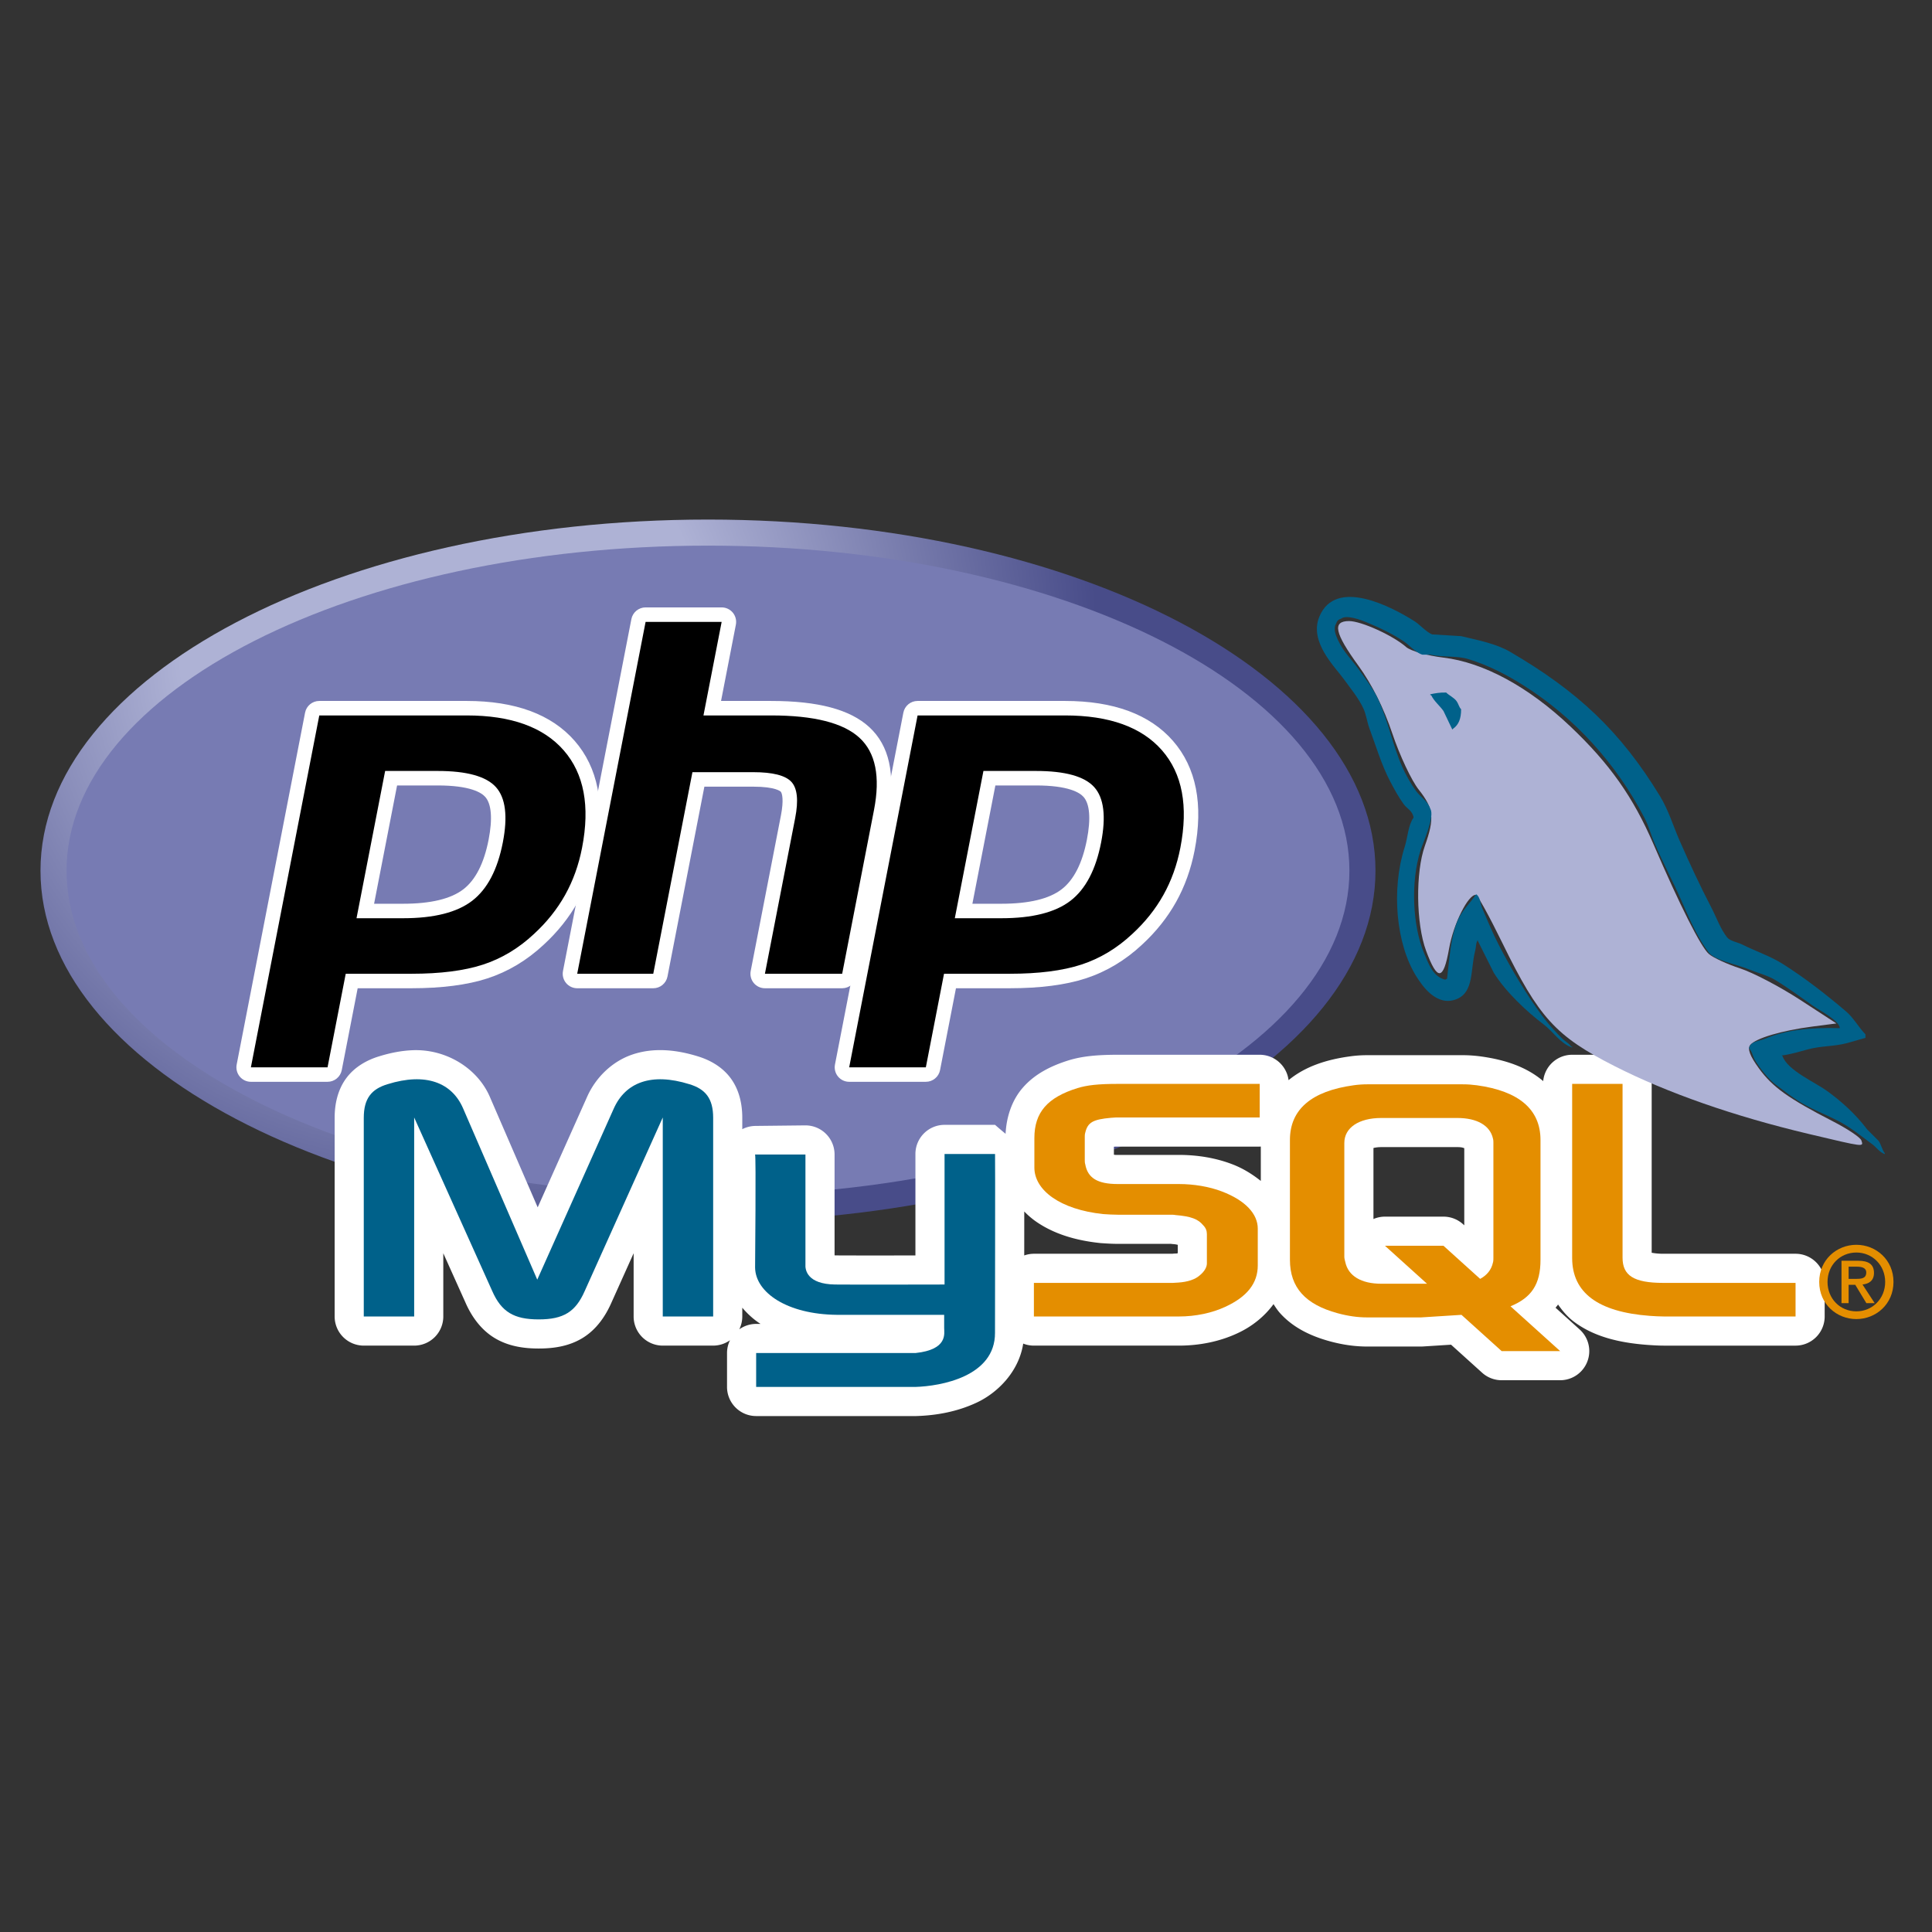 <?xml version="1.0" encoding="UTF-8" standalone="no"?>
<!-- Created with Inkscape (http://www.inkscape.org/) -->

<svg
   xmlns:dc="http://purl.org/dc/elements/1.1/"
   xmlns:cc="http://creativecommons.org/ns#"
   xmlns:rdf="http://www.w3.org/1999/02/22-rdf-syntax-ns#"
   xmlns:svg="http://www.w3.org/2000/svg"
   xmlns="http://www.w3.org/2000/svg"
   xmlns:sodipodi="http://sodipodi.sourceforge.net/DTD/sodipodi-0.dtd"
   xmlns:inkscape="http://www.inkscape.org/namespaces/inkscape"
   width="48"
   height="48"
   viewBox="0 0 48 48"
   id="svg2"
   version="1.1"
   inkscape:version="0.91 r"
   sodipodi:docname="AdminPhpMysql.svg">
  <rect x="0" y="0" width="48" height="48" fill="#333333" stroke="none"/>
  <defs
     id="defs4">
    <clipPath
       id="clipPath3444"
       clipPathUnits="userSpaceOnUse">
      <path
         id="path3446"
         d="M 11.52,162 C 11.52,81.677 135.307,16.561 288,16.561 l 0,0 c 152.693,0 276.481,65.116 276.481,145.439 l 0,0 c 0,80.322 -123.788,145.439 -276.481,145.439 l 0,0 C 135.307,307.439 11.52,242.322 11.52,162"
         inkscape:connector-curvature="0" />
    </clipPath>
    <radialGradient
       spreadMethod="pad"
       r="1"
       id="radialGradient3452"
       gradientUnits="userSpaceOnUse"
       gradientTransform="matrix(363.058,0,0,-363.058,177.52,256.307)"
       fy="0"
       fx="0"
       cy="0"
       cx="0">
      <stop
         style="stop-opacity:1;stop-color:#aeb2d5"
         offset="0"
         id="stop3454" />
      <stop
         style="stop-opacity:1;stop-color:#aeb2d5"
         offset="0.3"
         id="stop3456" />
      <stop
         style="stop-opacity:1;stop-color:#484c89"
         offset="0.75"
         id="stop3458" />
      <stop
         style="stop-opacity:1;stop-color:#484c89"
         offset="1"
         id="stop3460" />
    </radialGradient>
    <clipPath
       id="clipPath3468"
       clipPathUnits="userSpaceOnUse">
      <path
         id="path3470"
         d="M 0,324 576,324 576,0 0,0 0,324 Z"
         inkscape:connector-curvature="0" />
    </clipPath>
    <clipPath
       id="clipPath3480"
       clipPathUnits="userSpaceOnUse">
      <path
         id="path3482"
         d="M 0,324 576,324 576,0 0,0 0,324 Z"
         inkscape:connector-curvature="0" />
    </clipPath>
    <clipPath
       id="clipPath3444-9"
       clipPathUnits="userSpaceOnUse">
      <path
         inkscape:connector-curvature="0"
         id="path3446-6"
         d="M 11.52,162 C 11.52,81.677 135.307,16.561 288,16.561 l 0,0 c 152.693,0 276.481,65.116 276.481,145.439 l 0,0 c 0,80.322 -123.788,145.439 -276.481,145.439 l 0,0 C 135.307,307.439 11.52,242.322 11.52,162" />
    </clipPath>
    <radialGradient
       spreadMethod="pad"
       r="1"
       id="radialGradient3452-4"
       gradientUnits="userSpaceOnUse"
       gradientTransform="matrix(363.058,0,0,-363.058,177.52,256.307)"
       fy="0"
       fx="0"
       cy="0"
       cx="0">
      <stop
         style="stop-opacity:1;stop-color:#aeb2d5"
         offset="0"
         id="stop3454-0" />
      <stop
         style="stop-opacity:1;stop-color:#aeb2d5"
         offset="0.3"
         id="stop3456-9" />
      <stop
         style="stop-opacity:1;stop-color:#484c89"
         offset="0.75"
         id="stop3458-4" />
      <stop
         style="stop-opacity:1;stop-color:#484c89"
         offset="1"
         id="stop3460-2" />
    </radialGradient>
    <clipPath
       id="clipPath3468-6"
       clipPathUnits="userSpaceOnUse">
      <path
         inkscape:connector-curvature="0"
         id="path3470-0"
         d="M 0,324 576,324 576,0 0,0 0,324 Z" />
    </clipPath>
    <clipPath
       id="clipPath3480-9"
       clipPathUnits="userSpaceOnUse">
      <path
         inkscape:connector-curvature="0"
         id="path3482-9"
         d="M 0,324 576,324 576,0 0,0 0,324 Z" />
    </clipPath>
  </defs>
  <sodipodi:namedview
     id="base"
     pagecolor="#ffffff"
     bordercolor="#666666"
     borderopacity="1.0"
     inkscape:pageopacity="0.0"
     inkscape:pageshadow="2"
     inkscape:zoom="13.104166"
     inkscape:cx="26.324726"
     inkscape:cy="29.869305"
     inkscape:document-units="px"
     inkscape:current-layer="layer1"
     showgrid="false"
     inkscape:object-paths="true"
     inkscape:object-nodes="true"
     inkscape:window-width="1366"
     inkscape:window-height="718"
     inkscape:window-x="0"
     inkscape:window-y="0"
     inkscape:window-maximized="1"
     units="px" />
  <g
     inkscape:label="Camada 1"
     inkscape:groupmode="layer"
     id="layer1"
     transform="translate(0,-1004.362)">
    <g
       id="g4890"
       transform="matrix(0.078,0,0,0.078,-5.388,968.985)">
      <g
         id="g3438"
         transform="matrix(0.769,0,0,-0.769,73.113,855.463)">
        <g
           id="g3440">
          <g
             clip-path="url(#clipPath3444-9)"
             id="g3442">
            <g
               id="g3448">
              <g
                 id="g3450">
                <path
                   inkscape:connector-curvature="0"
                   d="M 11.52,162 C 11.52,81.677 135.307,16.561 288,16.561 l 0,0 c 152.693,0 276.481,65.116 276.481,145.439 l 0,0 c 0,80.322 -123.788,145.439 -276.481,145.439 l 0,0 C 135.307,307.439 11.52,242.322 11.52,162"
                   id="path3462"
                   style="fill:url(#radialGradient3452-4);stroke:none" />
              </g>
            </g>
          </g>
        </g>
        <g
           id="g3464">
          <g
             clip-path="url(#clipPath3468-6)"
             id="g3466">
            <g
               id="g3472"
               transform="translate(288,27.359)">
              <path
                 inkscape:connector-curvature="0"
                 d="M 0,0 C 146.729,0 265.68,60.281 265.68,134.641 265.68,209 146.729,269.282 0,269.282 -146.729,269.282 -265.68,209 -265.68,134.641 -265.68,60.281 -146.729,0 0,0"
                 id="path3474"
                 style="fill:#777bb3;fill-opacity:1;fill-rule:nonzero;stroke:none" />
            </g>
          </g>
        </g>
        <g
           id="g3476">
          <g
             clip-path="url(#clipPath3480-9)"
             id="g3478">
            <g
               id="g3484"
               transform="translate(161.734,145.307)">
              <path
                 inkscape:connector-curvature="0"
                 d="m 0,0 c 12.065,0 21.072,2.225 26.771,6.611 5.638,4.341 9.532,11.862 11.573,22.353 1.903,9.806 1.178,16.653 -2.154,20.348 C 32.783,53.086 25.417,55 14.297,55 L -4.984,55 -15.673,0 0,0 Z m -63.063,-67.75 c -0.895,0 -1.745,0.4 -2.314,1.092 -0.57,0.691 -0.801,1.601 -0.63,2.48 L -37.679,81.573 C -37.405,82.982 -36.17,84 -34.734,84 L 26.32,84 C 45.508,84 59.79,78.79 68.767,68.513 77.792,58.182 80.579,43.741 77.05,25.592 75.614,18.198 73.144,11.331 69.709,5.183 66.27,-0.972 61.725,-6.667 56.198,-11.747 49.582,-17.939 42.094,-22.429 33.962,-25.071 25.959,-27.678 15.681,-29 3.414,-29 l -24.722,0 -7.06,-36.322 c -0.274,-1.41 -1.508,-2.428 -2.944,-2.428 l -31.751,0 z"
                 id="path3486"
                 style="fill:#000000;fill-opacity:1;fill-rule:nonzero;stroke:none" />
            </g>
            <g
               id="g3488"
               transform="translate(159.224,197.307)">
              <path
                 inkscape:connector-curvature="0"
                 d="m 0,0 16.808,0 c 13.421,0 18.083,-2.945 19.667,-4.7 2.628,-2.914 3.124,-9.058 1.435,-17.767 C 36.012,-32.217 32.494,-39.13 27.452,-43.012 22.29,-46.986 13.898,-49 2.511,-49 L -9.523,-49 0,0 Z m 28.831,35 -61.055,0 c -2.872,0 -5.341,-2.036 -5.889,-4.855 l -28.328,-145.751 c -0.342,-1.759 0.12,-3.578 1.259,-4.961 1.14,-1.383 2.838,-2.183 4.63,-2.183 l 31.75,0 c 2.873,0 5.342,2.036 5.89,4.855 l 6.588,33.895 22.249,0 c 12.582,0 23.174,1.372 31.479,4.077 8.541,2.775 16.399,7.48 23.354,13.984 5.752,5.292 10.49,11.232 14.08,17.657 3.591,6.427 6.171,13.594 7.668,21.302 3.715,19.104 0.697,34.402 -8.969,45.466 C 63.965,29.444 48.923,35 28.831,35 m -45.633,-90 19.313,0 c 12.801,0 22.336,2.411 28.601,7.234 6.266,4.824 10.492,12.875 12.688,24.157 2.101,10.832 1.144,18.476 -2.871,22.929 C 36.909,3.773 28.87,6 16.808,6 L -4.946,6 -16.802,-55 M 28.831,29 C 47.198,29 60.597,24.18 69.019,14.539 77.44,4.898 79.976,-8.559 76.616,-25.836 75.233,-32.953 72.894,-39.46 69.601,-45.355 66.304,-51.254 61.999,-56.648 56.679,-61.539 50.339,-67.472 43.296,-71.7 35.546,-74.218 27.796,-76.743 17.925,-78 5.925,-78 l -27.196,0 -7.531,-38.75 -31.75,0 28.328,145.75 61.055,0"
                 id="path3490"
                 style="fill:#ffffff;fill-opacity:1;fill-rule:nonzero;stroke:none" />
            </g>
            <g
               id="g3492"
               transform="translate(311.583,116.307)">
              <path
                 inkscape:connector-curvature="0"
                 d="m 0,0 c -0.896,0 -1.745,0.4 -2.314,1.092 -0.571,0.691 -0.802,1.6 -0.631,2.48 L 9.586,68.061 C 10.778,74.194 10.484,78.596 8.759,80.456 7.703,81.593 4.531,83.5 -4.848,83.5 L -27.55,83.5 -43.305,2.428 C -43.579,1.018 -44.814,0 -46.25,0 l -31.5,0 c -0.896,0 -1.745,0.4 -2.315,1.092 -0.57,0.691 -0.801,1.601 -0.63,2.48 l 28.328,145.751 c 0.274,1.409 1.509,2.427 2.945,2.427 l 31.5,0 c 0.896,0 1.745,-0.4 2.315,-1.091 0.57,-0.692 0.801,-1.601 0.63,-2.481 L -21.813,113 2.609,113 c 18.605,0 31.221,-3.28 38.569,-10.028 7.49,-6.884 9.827,-17.891 6.947,-32.719 L 34.945,2.428 C 34.671,1.018 33.437,0 32,0 L 0,0 Z"
                 id="path3494"
                 style="fill:#000000;fill-opacity:1;fill-rule:nonzero;stroke:none" />
            </g>
            <g
               id="g3496"
               transform="translate(293.661,271.057)">
              <path
                 inkscape:connector-curvature="0"
                 d="m 0,0 -31.5,0 c -2.873,0 -5.342,-2.036 -5.89,-4.855 l -28.328,-145.751 c -0.342,-1.759 0.12,-3.578 1.26,-4.961 1.14,-1.383 2.838,-2.183 4.63,-2.183 l 31.5,0 c 2.872,0 5.342,2.036 5.89,4.855 l 15.283,78.645 20.229,0 c 9.363,0 11.328,-2 11.407,-2.086 0.568,-0.611 1.315,-3.441 0.082,-9.781 l -12.531,-64.489 c -0.342,-1.759 0.12,-3.578 1.26,-4.961 1.14,-1.383 2.838,-2.183 4.63,-2.183 l 32,0 c 2.872,0 5.342,2.036 5.89,4.855 l 13.179,67.825 c 3.093,15.921 0.447,27.864 -7.861,35.5 -7.928,7.281 -21.208,10.82 -40.599,10.82 l -20.784,0 6.143,31.605 C 6.231,-5.386 5.77,-3.566 4.63,-2.184 3.49,-0.801 1.792,0 0,0 m 0,-6 -7.531,-38.75 28.062,0 c 17.657,0 29.836,-3.082 36.539,-9.238 6.703,-6.16 8.711,-16.141 6.032,-29.938 l -13.18,-67.824 -32,0 12.531,64.488 c 1.426,7.336 0.902,12.34 -1.574,15.008 -2.477,2.668 -7.746,4.004 -15.805,4.004 l -25.176,0 -16.226,-83.5 -31.5,0 L -31.5,-6 0,-6"
                 id="path3498"
                 style="fill:#ffffff;fill-opacity:1;fill-rule:nonzero;stroke:none" />
            </g>
            <g
               id="g3500"
               transform="translate(409.55,145.307)">
              <path
                 inkscape:connector-curvature="0"
                 d="m 0,0 c 12.065,0 21.072,2.225 26.771,6.611 5.638,4.34 9.532,11.861 11.574,22.353 1.903,9.806 1.178,16.653 -2.155,20.348 C 32.783,53.086 25.417,55 14.297,55 L -4.984,55 -15.673,0 0,0 Z m -63.062,-67.75 c -0.895,0 -1.745,0.4 -2.314,1.092 -0.57,0.691 -0.802,1.601 -0.631,2.48 L -37.679,81.573 C -37.404,82.982 -36.17,84 -34.733,84 L 26.32,84 C 45.509,84 59.79,78.79 68.768,68.513 77.793,58.183 80.579,43.742 77.051,25.592 75.613,18.198 73.144,11.331 69.709,5.183 66.27,-0.972 61.725,-6.667 56.198,-11.747 49.582,-17.939 42.094,-22.429 33.962,-25.071 25.959,-27.678 15.681,-29 3.414,-29 l -24.723,0 -7.057,-36.322 c -0.275,-1.41 -1.509,-2.428 -2.946,-2.428 l -31.75,0 z"
                 id="path3502"
                 style="fill:#000000;fill-opacity:1;fill-rule:nonzero;stroke:none" />
            </g>
            <g
               id="g3504"
               transform="translate(407.039,197.307)">
              <path
                 inkscape:connector-curvature="0"
                 d="M 0,0 16.808,0 C 30.229,0 34.891,-2.945 36.475,-4.7 39.104,-7.614 39.6,-13.758 37.91,-22.466 36.012,-32.217 32.493,-39.13 27.452,-43.012 22.29,-46.986 13.898,-49 2.511,-49 L -9.522,-49 0,0 Z m 28.831,35 -61.054,0 c -2.872,0 -5.341,-2.036 -5.889,-4.855 L -66.44,-115.606 c -0.342,-1.759 0.12,-3.578 1.259,-4.961 1.14,-1.383 2.838,-2.183 4.63,-2.183 l 31.75,0 c 2.872,0 5.342,2.036 5.89,4.855 l 6.587,33.895 22.249,0 c 12.582,0 23.174,1.372 31.479,4.077 8.541,2.775 16.401,7.481 23.356,13.986 5.752,5.291 10.488,11.23 14.078,17.655 3.591,6.427 6.171,13.594 7.668,21.302 3.715,19.105 0.697,34.403 -8.969,45.467 C 63.965,29.444 48.924,35 28.831,35 m -45.632,-90 19.312,0 c 12.801,0 22.336,2.411 28.601,7.234 6.267,4.824 10.492,12.875 12.688,24.157 2.102,10.832 1.145,18.476 -2.871,22.929 C 36.909,3.773 28.87,6 16.808,6 L -4.946,6 -16.801,-55 M 28.831,29 C 47.198,29 60.597,24.18 69.019,14.539 77.441,4.898 79.976,-8.559 76.616,-25.836 75.233,-32.953 72.894,-39.46 69.601,-45.355 66.304,-51.254 61.999,-56.648 56.679,-61.539 50.339,-67.472 43.296,-71.7 35.546,-74.218 27.796,-76.743 17.925,-78 5.925,-78 l -27.196,0 -7.53,-38.75 -31.75,0 28.328,145.75 61.054,0"
                 id="path3506"
                 style="fill:#ffffff;fill-opacity:1;fill-rule:nonzero;stroke:none" />
            </g>
          </g>
        </g>
      </g>
      <path
         id="path4794"
         d="m 280.598,888.059 c -3.515,-0.133 -6.914,0.298 -10.145,1.4 -6.46,2.204 -11.611,7.323 -14.322,13.348 a 9.279,9.279 0 0 0 -0.008,0.019 l -15.781,35.291 -15.232,-35.178 -0.006,-0.014 c -3.967,-9.184 -13.989,-15.264 -24.541,-14.859 l -0.002,0 c -3.502,0.135 -7.084,0.817 -10.762,1.961 -3.732,1.134 -7.739,3.282 -10.463,6.998 -2.729,3.724 -3.666,8.249 -3.666,12.572 l 0,63.285 a 9.279,9.279 0 0 0 9.277,9.277 l 16.053,0 a 9.279,9.279 0 0 0 9.277,-9.277 l 0,-20.139 7.074,15.734 c 0.001,0.003 0.003,0.005 0.004,0.008 1.93,4.399 4.9,8.605 9.24,11.236 4.342,2.633 9.207,3.363 14.072,3.363 4.866,0 9.733,-0.735 14.053,-3.398 4.32,-2.664 7.201,-6.861 9.107,-11.207 l 7.076,-15.736 0,20.139 a 9.279,9.279 0 0 0 9.277,9.277 l 16.053,0 a 9.279,9.279 0 0 0 5.369,-1.721 9.279,9.279 0 0 0 -0.951,4.082 l 0,10.799 a 9.279,9.279 0 0 0 9.277,9.277 l 50.688,0 a 9.279,9.279 0 0 0 0.271,0 c 4.991,-0.146 12.216,-0.936 19.445,-4.361 6.423,-3.043 13.255,-9.671 14.66,-18.719 a 9.279,9.279 0 0 0 3.4,0.646 l 46.15,0 c 6.681,0 13.091,-1.318 18.715,-3.949 4.568,-2.103 8.611,-5.341 11.465,-9.27 0.637,0.994 1.281,1.985 2.074,2.867 4.116,4.58 9.672,7.287 15.867,8.977 a 9.279,9.279 0 0 0 0.002,0 c 4.105,1.119 8.066,1.666 11.873,1.666 l 17.17,0 a 9.279,9.279 0 0 0 0.588,-0.018 l 8.977,-0.57 9.891,8.93 a 9.279,9.279 0 0 0 6.217,2.391 l 18.639,0 a 9.279,9.279 0 0 0 6.217,-16.164 l -7.68,-6.932 c 0.22,-0.298 0.485,-0.55 0.689,-0.863 0.036,-0.056 0.056,-0.118 0.092,-0.174 1.441,2.071 3.076,3.996 5.102,5.512 6.247,4.673 14.117,6.672 23.408,7.367 a 9.279,9.279 0 0 0 0.076,0.006 c 1.543,0.102 3.29,0.225 5.244,0.225 l 41.83,0 a 9.279,9.279 0 0 0 9.277,-9.277 l 0,-10.703 A 9.279,9.279 0 0 0 641,952.902 l -42.139,0 c -1.716,0 -2.823,-0.173 -3.688,-0.32 l 0,-53.789 a 9.279,9.279 0 0 0 -9.277,-9.277 l -16.053,0 a 9.279,9.279 0 0 0 -9.227,8.389 c -5.3,-4.517 -12.071,-6.784 -19.852,-7.857 a 9.279,9.279 0 0 0 -0.049,-0.006 c -1.863,-0.247 -3.744,-0.389 -5.705,-0.389 l -30.471,0 c -1.841,0 -3.734,0.124 -5.648,0.404 -7.563,1.049 -14.15,3.263 -19.377,7.547 a 9.279,9.279 0 0 0 -9.193,-8.088 l -45.072,0 c -6.875,0 -11.474,0.481 -15.629,1.727 a 9.279,9.279 0 0 0 -0.098,0.029 c -5.751,1.794 -10.894,4.383 -14.711,8.793 -3.507,4.052 -5.174,9.38 -5.434,14.625 -1.548,-1.263 -3.355,-2.85 -3.355,-2.85 l -16.086,0 a 9.279,9.279 0 0 0 -9.277,9.277 l 0,32.318 c -2.603,0.005 -3.23,0.006 -6.609,0.01 -8.123,0.009 -17.001,0.004 -18.873,-0.025 l -0.002,0 c -0.181,-0.003 -0.115,-0.019 -0.27,-0.025 l 0,-32.107 a 9.279,9.279 0 0 0 -9.379,-9.277 l -15.871,0.174 a 9.279,9.279 0 0 0 -4.145,1.041 l 0,-3.627 c 0,-4.324 -0.937,-8.849 -3.666,-12.572 -2.724,-3.716 -6.732,-5.864 -10.463,-6.998 -3.674,-1.143 -7.287,-1.837 -10.785,-1.969 z m 190.074,30.693 0,10.953 c -2.695,-2.143 -5.699,-4.021 -9.076,-5.309 -5.36,-2.06 -11.209,-2.982 -17.051,-2.982 l -19.449,0 c -1.14,0 -0.817,0.006 -1.217,-0.074 l 0,-2.529 c 0.086,-0.019 0.966,-0.041 0.6,-0.041 l 45.844,0 a 9.279,9.279 0 0 0 0.35,-0.018 z m 38.357,0.18 24.283,0 c 1.377,0 1.738,0.201 2.168,0.342 l 0,24.564 -0.408,-0.369 a 9.279,9.279 0 0 0 -6.217,-2.391 l -18.639,0 a 9.279,9.279 0 0 0 -3.664,0.758 l 0,-22.617 c 0.568,-0.143 1.39,-0.287 2.477,-0.287 z m -113.703,20.498 c 1.144,1.186 2.392,2.267 3.723,3.195 5.502,3.837 12.404,6.02 20.449,6.863 a 9.279,9.279 0 0 0 0.354,0.031 c 1.544,0.102 3.29,0.225 5.244,0.225 l 16.67,0 c 0.621,0 0.931,0.162 -0.332,-0.121 a 9.279,9.279 0 0 0 1.283,0.195 c 0.979,0.079 0.974,0.137 1.502,0.23 l 0,2.684 c -0.191,0.03 -0.205,0.072 -0.447,0.088 l 0.447,-0.014 0,0.004 c -1.259,0.017 -1.885,0.092 -1.525,0.092 l -44.299,0 a 9.279,9.279 0 0 0 -3.078,0.537 c 10e-4,-1.414 0.003,-2.504 0.004,-3.932 0.003,-3.667 0.004,-6.658 0.006,-10.078 z m -89.814,30.662 c 1.693,1.98 3.623,3.747 5.811,5.154 -0.097,-9e-5 -1.369,-0.002 -1.393,-0.002 a 9.279,9.279 0 0 0 -5.369,1.721 9.279,9.279 0 0 0 0.951,-4.082 l 0,-2.791 z"
         style="fill:#ffffff;fill-rule:nonzero;stroke:none;stroke-width:0.871;stroke-linecap:butt;stroke-linejoin:miter;stroke-dasharray:none"
         transform="translate(0,-100)"
         inkscape:connector-curvature="0" />
      <g
         id="g4850">
        <path
           style="color:#000000;clip-rule:nonzero;display:inline;overflow:visible;visibility:visible;opacity:1;isolation:auto;mix-blend-mode:normal;color-interpolation:sRGB;color-interpolation-filters:linearRGB;solid-color:#000000;solid-opacity:1;fill:#aeb2d5;fill-opacity:1;fill-rule:nonzero;stroke:none;stroke-width:3;stroke-linecap:round;stroke-linejoin:round;stroke-miterlimit:4;stroke-dasharray:none;stroke-dashoffset:0;stroke-opacity:1;marker:none;color-rendering:auto;image-rendering:auto;shape-rendering:auto;text-rendering:auto;enable-background:accumulate"
           d="m 645.268,814.755 c -23.819,-5.64 -45.115,-13.079 -61.948,-21.639 -18.72,-9.52 -24.087,-15.409 -35.694,-39.172 -4.106,-8.407 -7.905,-15.318 -8.441,-15.357 -2.456,-0.179 -7.152,9.219 -8.538,17.088 -1.806,10.253 -3.718,10.443 -7.325,0.728 -3.21,-8.645 -3.401,-24.979 -0.391,-33.424 3.145,-8.824 2.809,-11.911 -1.951,-17.9 -2.298,-2.892 -6.077,-10.919 -8.398,-17.837 -2.711,-8.082 -6.579,-15.822 -10.821,-21.652 -7.594,-10.436 -8.385,-14.216 -2.974,-14.216 3.889,0 14.03,4.616 18.201,8.284 1.399,1.23 6.728,2.741 11.841,3.356 12.817,1.543 27.137,9.308 40.446,21.93 12.528,11.882 19.997,22.462 26.478,37.505 8.396,19.488 15.073,32.728 17.631,34.959 1.369,1.194 5.846,3.263 9.95,4.599 4.104,1.336 12.685,5.827 19.071,9.981 l 11.61,7.552 -7.643,0.991 c -9.8,1.271 -18.007,3.701 -19.801,5.862 -0.978,1.178 -0.138,3.455 2.737,7.425 4.332,5.98 9.417,9.624 23.606,16.914 4.665,2.397 8.739,5.129 9.053,6.071 0.711,2.133 1.213,2.195 -16.702,-2.047 z"
           id="path4848"
           inkscape:connector-curvature="0" />
        <g
           id="g4740">
          <g
             id="g4432"
             style="fill:#00618a;fill-rule:nonzero;stroke:none;stroke-width:0.871;stroke-linecap:butt;stroke-linejoin:miter;stroke-dasharray:none"
             transform="matrix(1.25,0,0,1.25,184.947,795.088)">
            <path
               id="path4434"
               d="m 0,62.235 c 0,0 12.842,0 12.842,0 0,0 0,-50.711 0,-50.711 0,0 19.881,44.208 19.881,44.208 2.346,5.351 5.557,7.244 11.854,7.244 6.298,0 9.385,-1.893 11.731,-7.244 0,0 19.88,-44.208 19.88,-44.208 0,0 0,50.711 0,50.711 0,0 12.843,0 12.843,0 0,0 0,-50.628 0,-50.628 0,-4.939 -1.977,-7.327 -6.051,-8.561 C 73.225,0 66.68,2.634 63.716,9.22 c 0,0 -19.51,43.63 -19.51,43.63 0,0 -18.892,-43.63 -18.892,-43.63 C 22.474,2.634 15.806,0 6.051,3.046 1.976,4.28 0,6.668 0,11.607 c 0,0 0,50.628 0,50.628 z"
               inkscape:connector-curvature="0" />
          </g>
          <g
             id="g4436"
             style="fill:#00618a;fill-rule:nonzero;stroke:none;stroke-width:0.871;stroke-linecap:butt;stroke-linejoin:miter;stroke-dasharray:none"
             transform="matrix(1.25,0,0,1.25,309.579,821.117)">
            <path
               id="path4438"
               d="m 0.002,0.136 c 0,0 12.838,0 12.838,0 0,0 0,27.938 0,27.938 -0.12,1.518 0.487,5.08 7.522,5.191 3.589,0.056 27.7,0 27.925,0 0,0 0,-33.265 0,-33.265 0,0 12.868,0 12.868,0 0.059,0 -0.013,45.364 -0.012,45.557 0.071,11.188 -13.882,13.618 -20.313,13.806 0,0 -40.549,0 -40.549,0 0,0 0,-8.639 0,-8.639 0.071,0 40.519,0.008 40.621,-0.002 8.265,-0.873 7.289,-4.981 7.288,-6.364 0,0 0,-3.368 0,-3.368 0,0 -27.295,0 -27.295,0 C 8.196,40.873 0.109,35.331 0.009,28.955 0,28.364 0.283,0.415 0.002,0.136 Z"
               inkscape:connector-curvature="0" />
          </g>
          <g
             id="g4440"
             style="fill:#e48e00;fill-rule:nonzero;stroke:none;stroke-width:0.871;stroke-linecap:butt;stroke-linejoin:miter;stroke-dasharray:none"
             transform="matrix(1.25,0,0,1.25,398.394,798.793)">
            <path
               id="path4442"
               d="m 0,59.271 c 0,0 36.92,0 36.92,0 4.322,0 8.521,-0.905 11.855,-2.47 5.556,-2.551 8.273,-6.008 8.273,-10.537 0,0 0,-9.384 0,-9.384 0,-3.705 -3.087,-7.163 -9.138,-9.467 -3.211,-1.236 -7.162,-1.894 -10.99,-1.894 0,0 -15.559,0 -15.559,0 -5.185,0 -7.655,-1.564 -8.272,-5.021 -0.124,-0.412 -0.124,-0.742 -0.124,-1.153 0,0 0,-5.844 0,-5.844 0,-0.33 0,-0.66 0.124,-1.071 0.617,-2.634 1.976,-3.376 6.544,-3.787 0.371,0 0.864,-0.083 1.235,-0.083 0,0 36.674,0 36.674,0 0,0 0,-8.56 0,-8.56 0,0 -36.057,0 -36.057,0 C 16.299,0 13.582,0.329 11.113,1.069 3.457,3.457 0.123,7.244 0.123,13.83 c 0,0 0,7.491 0,7.491 0,5.763 6.545,10.702 17.534,11.854 1.236,0.082 2.47,0.164 3.704,0.164 0,0 13.336,0 13.336,0 0.495,0 0.989,0 1.359,0.083 4.075,0.33 5.803,1.07 7.039,2.552 0.74,0.74 0.987,1.482 0.987,2.305 0,0 0,7.491 0,7.491 0,0.906 -0.617,2.059 -1.851,3.046 -1.112,0.988 -2.964,1.647 -5.434,1.812 -0.494,0 -0.864,0.082 -1.358,0.082 0,0 -35.439,0 -35.439,0 0,0 0,8.561 0,8.561 z"
               inkscape:connector-curvature="0" />
          </g>
          <g
             id="g4444"
             style="fill:#e48e00;fill-rule:nonzero;stroke:none;stroke-width:0.871;stroke-linecap:butt;stroke-linejoin:miter;stroke-dasharray:none"
             transform="matrix(1.25,0,0,1.25,569.844,798.793)">
            <path
               id="path4446"
               d="m 0,44.371 c 0,8.808 6.544,13.748 19.757,14.736 1.234,0.082 2.47,0.164 3.704,0.164 0,0 33.464,0 33.464,0 0,0 0,-8.561 0,-8.561 0,0 -33.711,0 -33.711,0 -7.532,0 -10.372,-1.894 -10.372,-6.421 0,0 0,-44.289 0,-44.289 C 12.842,0 0,0 0,0 0,0 0,44.371 0,44.371 Z"
               inkscape:connector-curvature="0" />
          </g>
          <g
             id="g4448"
             style="fill:#e48e00;fill-rule:nonzero;stroke:none;stroke-width:0.871;stroke-linecap:butt;stroke-linejoin:miter;stroke-dasharray:none"
             transform="matrix(1.25,0,0,1.25,479.949,798.929)">
            <path
               id="path4450"
               d="m 0,44.711 c 0,0 0,-30.522 0,-30.522 C 0,6.435 5.445,1.732 16.209,0.247 17.323,0.083 18.561,0 19.674,0 c 0,0 24.376,0 24.376,0 1.237,0 2.352,0.083 3.589,0.247 10.765,1.485 16.209,6.188 16.209,13.942 0,0 0,30.522 0,30.522 0,6.291 -2.312,9.658 -7.641,11.852 0,0 12.65,11.418 12.65,11.418 0,0 -14.911,0 -14.911,0 0,0 -10.234,-9.238 -10.234,-9.238 0,0 -10.303,0.653 -10.303,0.653 0,0 -13.735,0 -13.735,0 -2.351,0 -4.825,-0.331 -7.548,-1.073 C 3.96,56.096 0,51.806 0,44.711 Z m 13.861,-0.742 c 0,0.413 0.123,0.825 0.247,1.32 0.742,3.547 4.083,5.527 9.156,5.527 0,0 11.667,0 11.667,0 0,0 -10.717,-9.675 -10.717,-9.675 0,0 14.911,0 14.911,0 0,0 9.347,8.438 9.347,8.438 1.722,-0.918 2.856,-2.322 3.252,-4.125 0.123,-0.412 0.123,-0.825 0.123,-1.237 0,0 0,-29.285 0,-29.285 0,-0.33 0,-0.743 -0.123,-1.156 C 50.981,10.477 47.64,8.58 42.691,8.58 c 0,0 -19.427,0 -19.427,0 -5.691,0 -9.403,2.475 -9.403,6.352 0,0 0,29.037 0,29.037 z"
               inkscape:connector-curvature="0" />
          </g>
          <g
             id="g4452"
             style="fill:#00618a;fill-rule:nonzero;stroke:none;stroke-width:0.871;stroke-linecap:butt;stroke-linejoin:miter;stroke-dasharray:none"
             transform="matrix(1.25,0,0,1.25,486.012,637.294)">
            <path
               id="path4454"
               d="m 135.289,114.997 c -7.894,-0.214 -13.924,0.52 -19.079,2.694 -1.465,0.618 -3.801,0.634 -4.04,2.47 0.805,0.844 0.93,2.104 1.57,3.142 1.231,1.992 3.309,4.661 5.163,6.061 2.026,1.529 4.114,3.165 6.286,4.489 3.863,2.356 8.176,3.701 11.896,6.061 2.192,1.391 4.37,3.143 6.509,4.713 1.057,0.776 1.768,1.983 3.142,2.469 0,-0.074 0,-0.149 0,-0.224 -0.722,-0.919 -0.908,-2.183 -1.571,-3.143 -0.972,-0.972 -1.945,-1.945 -2.918,-2.918 -2.853,-3.787 -6.475,-7.113 -10.325,-9.876 -3.07,-2.204 -9.942,-5.181 -11.223,-8.754 -0.075,-0.075 -0.149,-0.15 -0.225,-0.225 2.177,-0.245 4.726,-1.033 6.735,-1.571 3.375,-0.905 6.391,-0.671 9.876,-1.571 1.571,-0.449 3.142,-0.899 4.714,-1.347 0,-0.3 0,-0.598 0,-0.898 -1.762,-1.808 -3.018,-4.2 -4.939,-5.836 -5.026,-4.28 -10.512,-8.556 -16.161,-12.122 -3.133,-1.978 -7.005,-3.263 -10.325,-4.939 -1.117,-0.564 -3.079,-0.857 -3.817,-1.796 -1.744,-2.224 -2.694,-5.042 -4.039,-7.632 C 99.7,78.819 96.933,72.894 94.437,67.186 92.734,63.293 91.622,59.454 89.499,55.962 79.307,39.205 68.336,29.091 51.341,19.149 47.725,17.035 43.371,16.2 38.77,15.109 36.302,14.96 33.832,14.81 31.363,14.66 29.856,14.03 28.288,12.187 26.874,11.293 21.244,7.736 6.803,0 2.633,10.171 0,16.591 6.568,22.855 8.917,26.108 c 1.649,2.282 3.76,4.841 4.938,7.407 0.775,1.687 0.909,3.378 1.572,5.163 1.632,4.396 3.051,9.18 5.162,13.243 1.067,2.056 2.243,4.222 3.592,6.061 0.827,1.128 2.244,1.625 2.468,3.367 -1.386,1.94 -1.465,4.95 -2.244,7.407 -3.508,11.062 -2.185,24.811 2.918,32.997 1.566,2.513 5.254,7.903 10.325,5.836 4.436,-1.807 3.445,-7.406 4.714,-12.346 0.287,-1.12 0.111,-1.943 0.673,-2.693 0,0.074 0,0.149 0,0.225 1.347,2.693 2.694,5.387 4.041,8.08 2.99,4.816 8.297,9.849 12.794,13.245 2.332,1.761 4.168,4.806 7.183,5.836 0,-0.075 0,-0.149 0,-0.225 -0.076,0 -0.15,0 -0.225,0 -0.584,-0.911 -1.498,-1.288 -2.244,-2.02 -1.757,-1.722 -3.71,-3.863 -5.163,-5.836 -4.09,-5.553 -7.705,-11.631 -10.998,-17.957 -1.573,-3.021 -2.94,-6.354 -4.266,-9.428 -0.511,-1.185 -0.505,-2.978 -1.57,-3.592 -1.452,2.253 -3.591,4.074 -4.714,6.734 -1.796,4.252 -2.028,9.438 -2.693,14.815 -0.394,0.141 -0.219,0.044 -0.45,0.224 -3.126,-0.754 -4.225,-3.972 -5.386,-6.733 -2.939,-6.982 -3.485,-18.226 -0.899,-26.263 0.669,-2.079 3.693,-8.629 2.469,-10.55 -0.584,-1.917 -2.512,-3.025 -3.591,-4.49 -1.335,-1.811 -2.668,-4.194 -3.592,-6.285 -2.405,-5.444 -3.528,-11.556 -6.06,-17.059 -1.21,-2.631 -3.257,-5.293 -4.938,-7.632 C 10.872,21.049 8.788,19.141 7.346,16.007 6.833,14.894 6.136,13.111 6.897,11.967 7.139,11.194 7.48,10.872 8.244,10.62 c 1.302,-1.004 4.928,0.334 6.284,0.897 3.6,1.495 6.604,2.919 9.653,4.939 1.464,0.971 2.944,2.848 4.713,3.367 0.673,0 1.347,0 2.02,0 3.16,0.727 6.7,0.226 9.652,1.122 5.218,1.586 9.894,4.053 14.141,6.734 12.938,8.169 23.516,19.798 30.752,33.67 1.164,2.233 1.668,4.365 2.693,6.734 2.069,4.777 4.675,9.693 6.733,14.365 2.054,4.661 4.056,9.365 6.959,13.244 1.527,2.039 7.422,3.133 10.101,4.265 1.878,0.794 4.955,1.621 6.734,2.693 3.398,2.05 6.69,4.49 9.877,6.735 1.593,1.122 6.489,3.583 6.733,5.611 z"
               inkscape:connector-curvature="0" />
          </g>
          <g
             id="g4456"
             style="fill:#00618a;fill-rule:evenodd;stroke:none;stroke-width:0.871;stroke-linecap:butt;stroke-linejoin:miter;stroke-dasharray:none"
             transform="matrix(1.25,0,0,1.25,524.654,674.1)">
            <path
               id="path4458"
               d="M 4.041,0.03 C 2.395,0 1.231,0.21 0,0.479 c 0,0.075 0,0.15 0,0.225 0.075,0 0.15,0 0.225,0 C 1.01,2.316 2.396,3.354 3.367,4.744 4.115,6.316 4.863,7.887 5.612,9.457 5.686,9.383 5.762,9.308 5.836,9.233 7.226,8.254 7.863,6.687 7.856,4.295 7.299,3.709 7.217,2.974 6.734,2.274 6.092,1.343 4.85,0.814 4.041,0.03 Z"
               inkscape:connector-curvature="0" />
          </g>
          <g
             id="g4460"
             style="fill:#e48e00;fill-rule:evenodd;stroke:none;stroke-width:1;stroke-linecap:butt;stroke-linejoin:miter;stroke-dasharray:none"
             transform="matrix(1.25,0,0,1.25,648.536,850.047)">
            <path
               id="path4462"
               d="m 0,9.463 c 0,5.654 4.467,9.464 9.464,9.464 4.997,0 9.464,-3.81 9.464,-9.464 C 18.928,3.81 14.461,0 9.464,0 4.467,0 0,3.81 0,9.463 Z m 16.808,0 c 0,4.29 -3.28,7.496 -7.344,7.496 -4.113,0 -7.344,-3.206 -7.344,-7.496 0,-4.29 3.231,-7.496 7.344,-7.496 4.064,0 7.344,3.206 7.344,7.496 z m -4.794,5.401 c 0,0 2.119,0 2.119,0 0,0 -3.103,-4.744 -3.103,-4.744 1.665,-0.177 2.926,-0.985 2.926,-2.953 0,-2.196 -1.387,-3.104 -4.062,-3.104 0,0 -4.215,0 -4.215,0 0,0 0,10.801 0,10.801 0,0 1.817,0 1.817,0 0,0 0,-4.669 0,-4.669 0,0 1.691,0 1.691,0 0,0 2.827,4.669 2.827,4.669 z M 7.496,8.681 c 0,0 0,-3.104 0,-3.104 0,0 2.094,0 2.094,0 1.086,0 2.398,0.202 2.398,1.464 0,1.513 -1.186,1.64 -2.549,1.64 0,0 -1.943,0 -1.943,0 z"
               inkscape:connector-curvature="0" />
          </g>
        </g>
      </g>
    </g>
    <g
       id="g4527"
       style="fill:#00618a;fill-rule:nonzero;stroke:none;stroke-width:0.871;stroke-linecap:butt;stroke-linejoin:miter;stroke-dasharray:none"
       transform="matrix(1.25,0,0,1.25,184.947,795.088)" />
    <g
       id="g4531"
       style="fill:#00618a;fill-rule:nonzero;stroke:none;stroke-width:0.871;stroke-linecap:butt;stroke-linejoin:miter;stroke-dasharray:none"
       transform="matrix(1.25,0,0,1.25,309.579,821.117)" />
    <g
       id="g4535"
       style="fill:#e48e00;fill-rule:nonzero;stroke:none;stroke-width:0.871;stroke-linecap:butt;stroke-linejoin:miter;stroke-dasharray:none"
       transform="matrix(1.25,0,0,1.25,398.394,798.793)" />
    <g
       id="g4539"
       style="fill:#e48e00;fill-rule:nonzero;stroke:none;stroke-width:0.871;stroke-linecap:butt;stroke-linejoin:miter;stroke-dasharray:none"
       transform="matrix(1.25,0,0,1.25,569.844,798.793)" />
  </g>
</svg>
